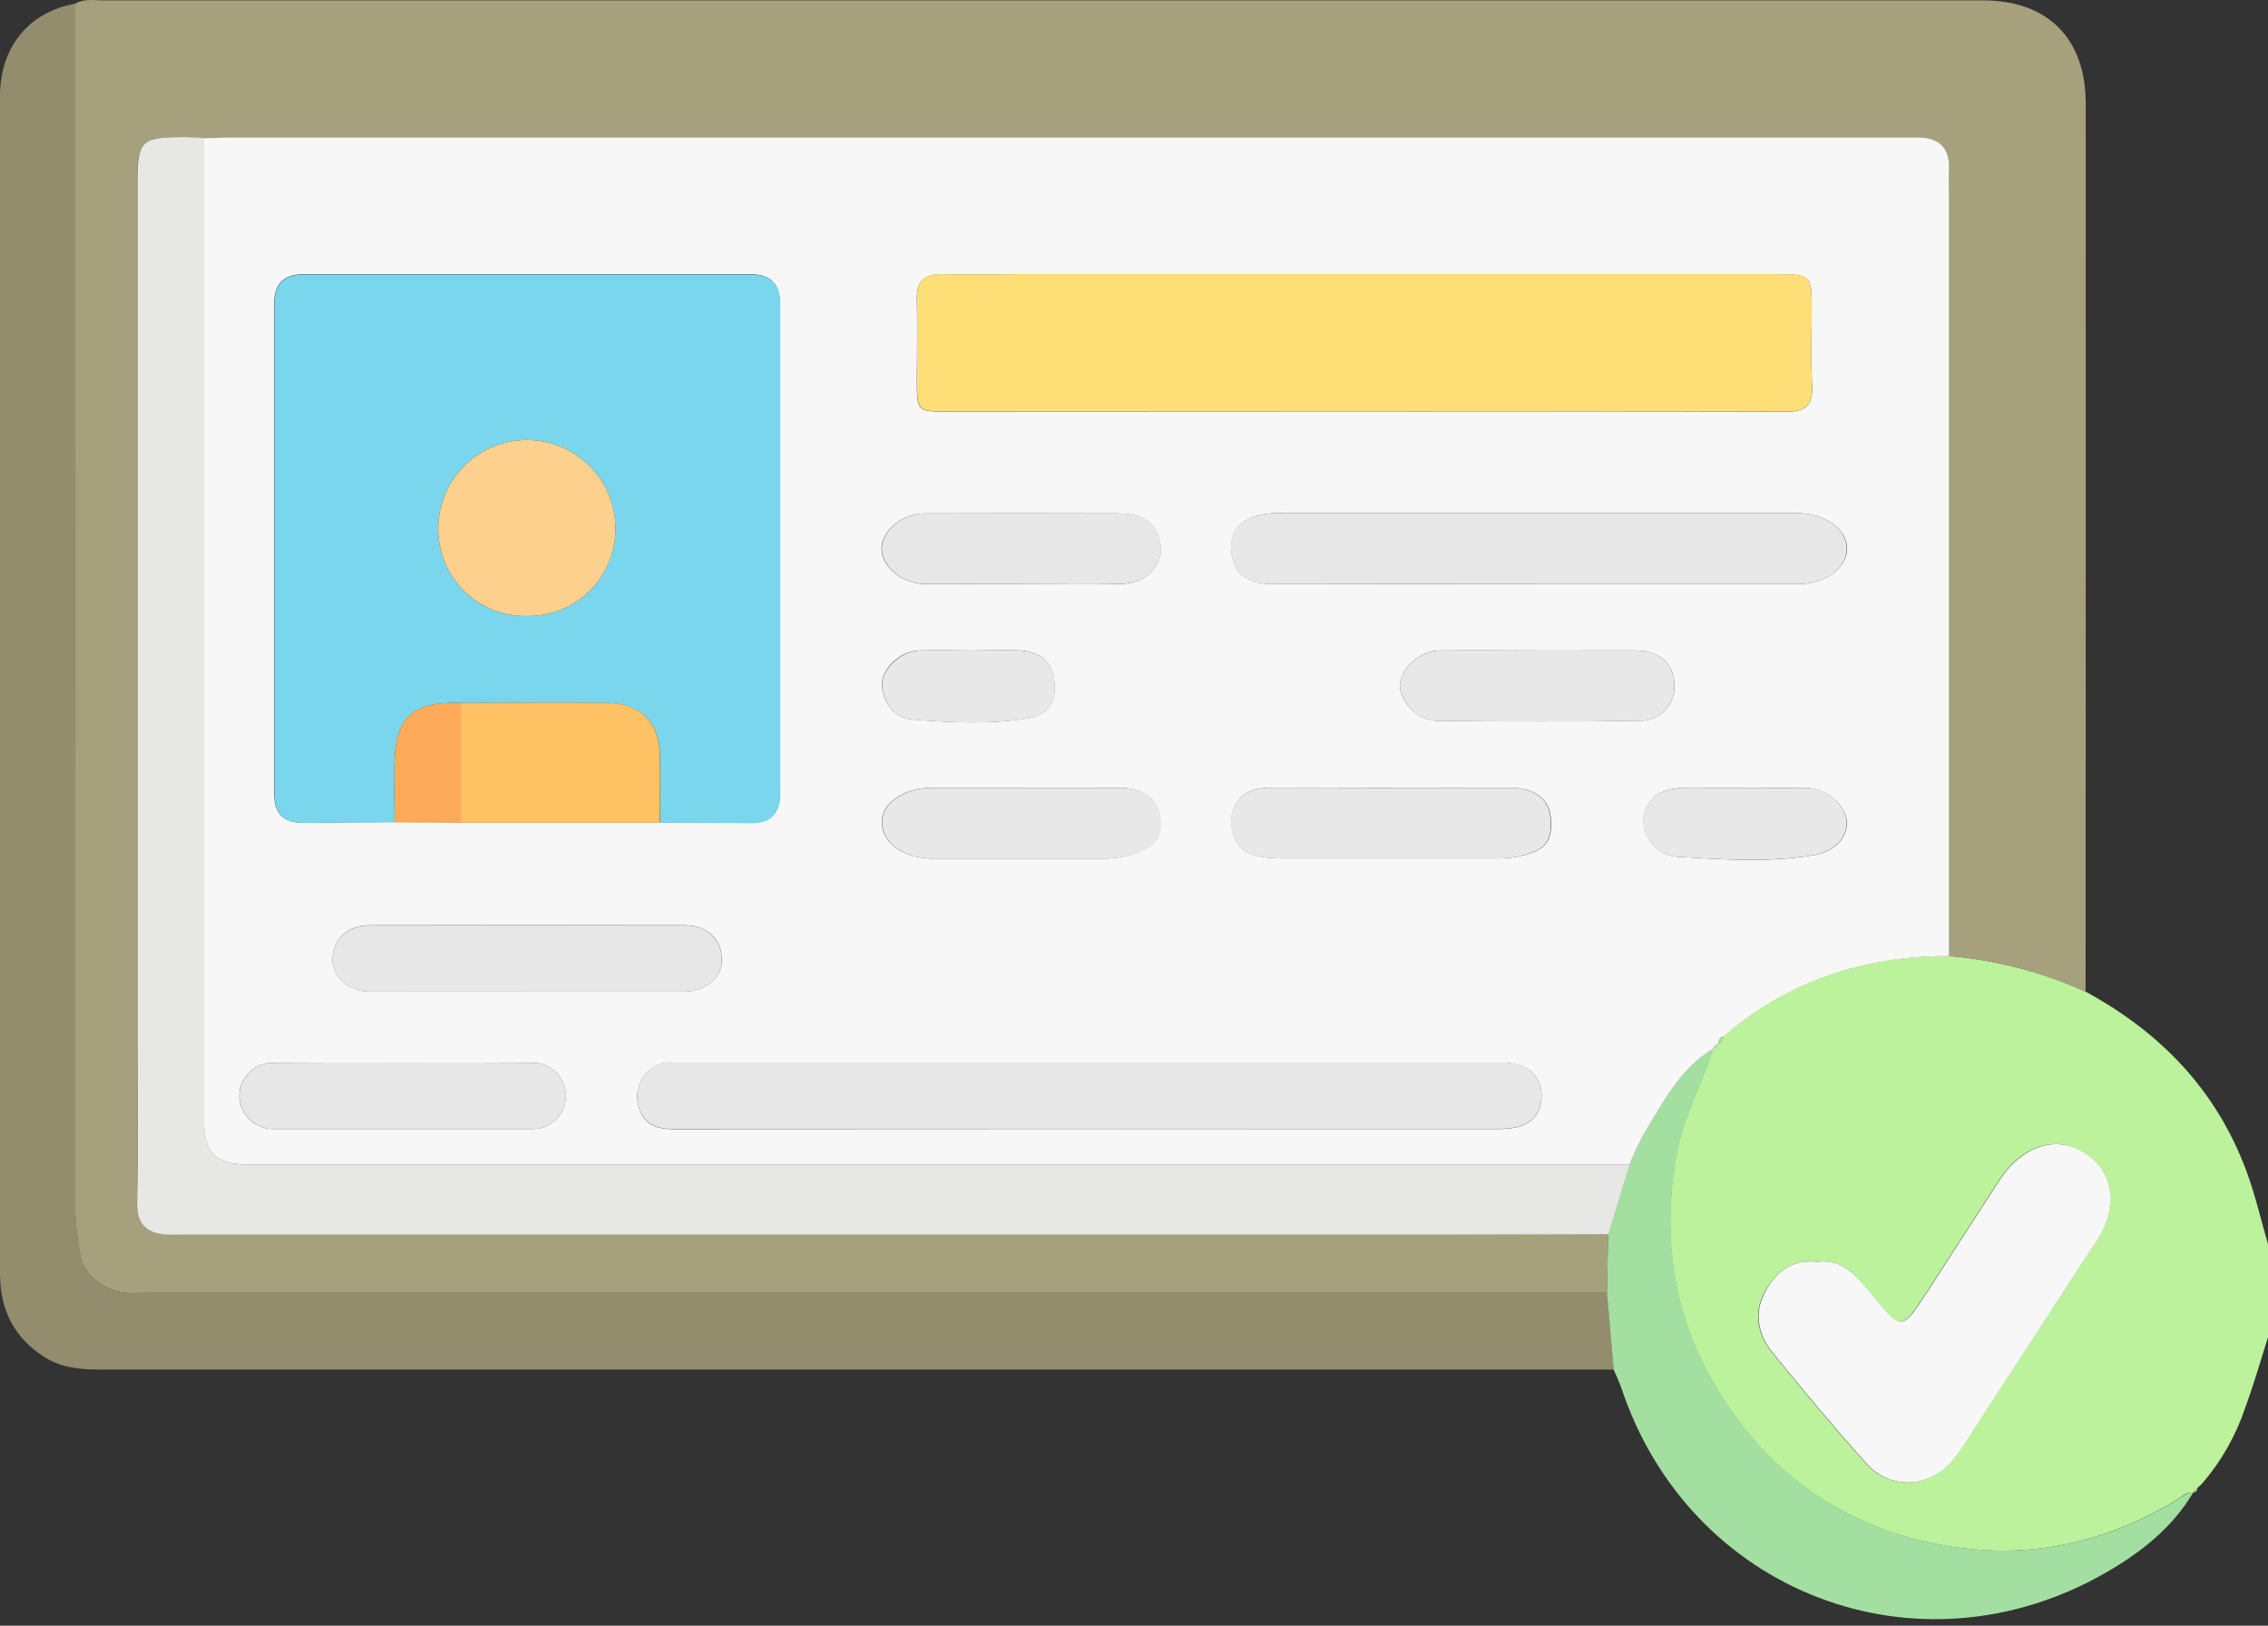<svg width="60" height="43" viewBox="0 0 60 43" fill="none" xmlns="http://www.w3.org/2000/svg">
<rect x="0" y="0" width="60" height="43" fill="#333333" stroke="none"/>
<path d="M55.173 26.228C57.158 27.306 58.639 28.839 59.43 30.978C59.662 31.603 59.812 32.265 60 32.909V35.37C59.801 35.995 59.625 36.62 59.398 37.231C59.153 37.967 58.767 38.648 58.261 39.237L58.13 39.359L58.009 39.481C57.853 39.462 57.759 39.56 57.642 39.637C55.52 40.943 53.233 41.343 50.816 40.749C48.939 40.312 47.271 39.239 46.094 37.713C44.432 35.578 43.869 33.182 44.352 30.526C44.532 29.537 45.025 28.67 45.319 27.728L45.333 27.743L45.452 27.625C45.493 27.606 45.527 27.575 45.55 27.537C45.573 27.498 45.584 27.454 45.581 27.409C47.3 25.928 49.306 25.287 51.547 25.286C52.801 25.39 54.028 25.708 55.173 26.228ZM48.071 33.373C47.399 33.3 46.966 33.657 46.683 34.179C46.383 34.729 46.499 35.299 46.877 35.768C47.685 36.767 48.511 37.752 49.366 38.71C50.017 39.44 51.094 39.356 51.702 38.562C51.938 38.249 52.136 37.913 52.349 37.588C53.392 35.99 54.441 34.393 55.474 32.79C56.05 31.896 55.903 30.971 55.128 30.487C54.353 30.003 53.461 30.317 52.861 31.256C52.236 32.224 51.611 33.19 50.986 34.154C50.295 35.217 50.302 35.206 49.486 34.215C49.127 33.768 48.752 33.281 48.071 33.373Z" fill="#BBF29B"/>
<path d="M55.174 26.228C54.03 25.711 52.806 25.394 51.555 25.29C51.555 18.634 51.555 11.978 51.555 5.322C51.555 5.03 51.555 4.736 51.555 4.444C51.571 3.905 51.291 3.663 50.774 3.635C50.617 3.635 50.461 3.635 50.305 3.635H6.044C5.83 3.635 5.614 3.647 5.4 3.655C5.186 3.663 5.012 3.625 4.817 3.627C3.723 3.636 3.631 3.728 3.631 4.841V27.509C3.631 28.936 3.65 30.36 3.622 31.785C3.609 32.37 3.881 32.606 4.403 32.646C4.597 32.66 4.792 32.646 4.987 32.646H38.268C39.693 32.646 41.119 32.639 42.544 32.634C42.533 33.156 42.522 33.676 42.513 34.196H3.851C3.676 34.196 3.5 34.207 3.325 34.196C2.766 34.148 2.222 33.728 2.131 33.237C2.047 32.837 1.999 32.431 1.989 32.023C1.996 21.381 1.996 10.74 1.989 0.099C2.223 -0.043 2.483 0.01 2.733 0.01C19.307 0.01 35.882 0.01 52.458 0.01C54.177 0.01 55.18 1.019 55.178 2.744C55.18 10.572 55.179 18.4 55.174 26.228Z" fill="#A7A07D"/>
<path d="M1.994 0.097C1.994 10.74 1.994 21.381 1.994 32.021C2.004 32.429 2.051 32.836 2.136 33.235C2.227 33.732 2.77 34.146 3.33 34.195C3.505 34.209 3.681 34.195 3.856 34.195H42.518C42.577 34.87 42.636 35.547 42.694 36.226H2.812C2.242 36.226 1.68 36.218 1.175 35.895C0.364 35.377 -0.002 34.634 4.98578e-06 33.679C4.98578e-06 28.391 4.98578e-06 23.101 4.98578e-06 17.811C4.98578e-06 12.716 4.98578e-06 7.621 4.98578e-06 2.527C0.005 1.235 0.777 0.305 1.994 0.097Z" fill="#938C6D"/>
<path d="M42.69 36.229C42.63 35.554 42.571 34.877 42.513 34.198C42.522 33.676 42.533 33.156 42.544 32.635C42.734 32.022 42.922 31.407 43.11 30.792C43.22 30.522 43.345 30.258 43.483 30.001C43.994 29.159 44.444 28.264 45.33 27.726C45.036 28.663 44.549 29.535 44.363 30.524C43.88 33.181 44.443 35.57 46.105 37.712C47.282 39.238 48.95 40.31 50.827 40.748C53.244 41.341 55.531 40.941 57.653 39.635C57.77 39.563 57.869 39.465 58.02 39.479C57.459 40.426 56.614 41.08 55.686 41.61C50.725 44.447 44.693 42.126 42.891 36.707C42.836 36.546 42.757 36.39 42.69 36.229Z" fill="#A3DFA1"/>
<path d="M58.13 39.364L58.261 39.242L58.13 39.364Z" fill="#A3DFA1"/>
<path d="M58.014 39.481L58.135 39.359C58.135 39.375 58.132 39.391 58.126 39.405C58.12 39.42 58.111 39.434 58.1 39.445C58.089 39.456 58.075 39.465 58.061 39.471C58.046 39.478 58.03 39.481 58.014 39.481Z" fill="#A3DFA1"/>
<path d="M45.33 27.731C44.444 28.269 43.994 29.164 43.483 30.006C43.345 30.264 43.22 30.529 43.11 30.8H6.516C5.712 30.8 5.395 30.487 5.395 29.65C5.395 20.984 5.395 12.319 5.395 3.654C5.609 3.654 5.825 3.633 6.039 3.633H50.311C50.468 3.633 50.624 3.633 50.78 3.633C51.296 3.657 51.575 3.904 51.561 4.443C51.553 4.735 51.561 5.029 51.561 5.321C51.561 11.977 51.561 18.633 51.561 25.289C49.321 25.289 47.308 25.931 45.596 27.411C45.551 27.425 45.513 27.454 45.489 27.494C45.465 27.535 45.457 27.582 45.466 27.628C45.45 27.627 45.434 27.629 45.419 27.634C45.404 27.64 45.39 27.648 45.379 27.66C45.368 27.671 45.359 27.685 45.353 27.7C45.348 27.715 45.346 27.731 45.347 27.747L45.33 27.731ZM12.186 21.753H17.456C18.254 21.753 19.054 21.753 19.854 21.769C20.389 21.769 20.636 21.512 20.636 20.978C20.636 16.667 20.636 12.355 20.636 8.044C20.636 7.511 20.39 7.252 19.854 7.252H8.033C7.5 7.252 7.251 7.513 7.251 8.047C7.251 12.358 7.251 16.669 7.251 20.981C7.251 21.516 7.5 21.773 8.033 21.762C8.833 21.754 9.633 21.748 10.433 21.745L12.186 21.753ZM36.04 10.883C39.766 10.883 43.493 10.875 47.219 10.893C47.744 10.893 47.969 10.749 47.94 10.196C47.902 9.514 47.93 8.83 47.93 8.147C47.93 7.293 47.891 7.254 47.038 7.254H27.137C26.395 7.254 25.654 7.264 24.912 7.254C24.443 7.244 24.243 7.454 24.256 7.924C24.274 8.627 24.256 9.33 24.256 10.032C24.256 10.888 24.256 10.888 25.088 10.888L36.04 10.883ZM28.787 29.862H39.674C40.413 29.862 40.783 29.565 40.782 28.98C40.782 28.428 40.394 28.105 39.707 28.105H17.815C17.622 28.084 17.427 28.132 17.265 28.241C17.094 28.357 16.967 28.526 16.903 28.723C16.84 28.92 16.844 29.132 16.915 29.326C17.053 29.781 17.415 29.867 17.84 29.867C21.489 29.864 25.138 29.862 28.787 29.862ZM40.661 15.447H47.578C48.283 15.447 48.852 15.038 48.866 14.527C48.88 14.016 48.296 13.575 47.553 13.572H47.494C42.987 13.572 38.479 13.572 33.969 13.572C33.677 13.552 33.384 13.592 33.109 13.691C32.796 13.824 32.598 14.016 32.579 14.383C32.544 15.074 32.891 15.445 33.645 15.447C35.984 15.452 38.325 15.453 40.666 15.449L40.661 15.447ZM13.944 26.228C15.33 26.228 16.716 26.228 18.101 26.228C18.667 26.228 19.1 25.861 19.098 25.397C19.098 24.845 18.72 24.475 18.109 24.473C15.338 24.467 12.567 24.467 9.795 24.473C9.181 24.473 8.808 24.836 8.798 25.389C8.798 25.858 9.226 26.228 9.787 26.228C11.171 26.232 12.556 26.233 13.942 26.231L13.944 26.228ZM36.807 20.836C35.733 20.836 34.659 20.828 33.585 20.836C32.909 20.836 32.529 21.236 32.582 21.839C32.635 22.442 33.012 22.701 33.871 22.705C35.824 22.705 37.777 22.705 39.73 22.705C39.888 22.704 40.045 22.685 40.199 22.648C40.901 22.492 41.08 22.259 41.026 21.62C40.983 21.136 40.599 20.839 39.979 20.839C38.915 20.834 37.86 20.839 36.805 20.839L36.807 20.836ZM10.603 29.862C11.772 29.862 12.939 29.862 14.107 29.862C14.335 29.859 14.551 29.768 14.712 29.608C14.873 29.448 14.966 29.232 14.971 29.005C14.976 28.778 14.892 28.558 14.738 28.391C14.584 28.224 14.372 28.124 14.145 28.111C11.846 28.104 9.548 28.104 7.251 28.111C7.134 28.105 7.017 28.124 6.906 28.165C6.796 28.206 6.695 28.268 6.609 28.349C6.523 28.429 6.455 28.526 6.407 28.634C6.359 28.741 6.333 28.857 6.331 28.975C6.333 29.095 6.358 29.214 6.407 29.324C6.455 29.434 6.525 29.534 6.612 29.617C6.7 29.699 6.803 29.764 6.916 29.806C7.028 29.848 7.148 29.867 7.269 29.862C8.383 29.862 9.492 29.862 10.603 29.862ZM27.009 15.447C27.887 15.447 28.765 15.464 29.643 15.447C30.41 15.427 30.862 14.875 30.662 14.238C30.491 13.691 30.037 13.582 29.549 13.58C27.851 13.574 26.154 13.574 24.456 13.58C23.857 13.58 23.307 14.058 23.321 14.533C23.335 15.008 23.882 15.447 24.49 15.45C25.337 15.453 26.173 15.449 27.017 15.449L27.009 15.447ZM27.096 20.837H24.643C23.926 20.837 23.337 21.236 23.328 21.72C23.318 22.273 23.831 22.672 24.612 22.711C24.689 22.711 24.768 22.711 24.845 22.711H29.168C29.401 22.714 29.633 22.685 29.857 22.625C30.51 22.447 30.754 22.183 30.693 21.655C30.632 21.127 30.256 20.841 29.599 20.837C28.777 20.836 27.94 20.839 27.11 20.839L27.096 20.837ZM40.751 17.206C39.854 17.206 38.955 17.194 38.059 17.206C37.569 17.216 37.069 17.675 37.038 18.094C37.007 18.513 37.49 19.056 37.976 19.063C39.769 19.084 41.569 19.092 43.36 19.063C43.488 19.069 43.616 19.047 43.736 18.999C43.855 18.951 43.962 18.879 44.051 18.786C44.14 18.693 44.208 18.582 44.25 18.461C44.293 18.34 44.309 18.211 44.297 18.083C44.269 17.539 43.894 17.211 43.269 17.205C42.422 17.206 41.59 17.206 40.751 17.206ZM46.118 20.837C45.611 20.837 45.104 20.837 44.597 20.837C43.938 20.837 43.541 21.123 43.482 21.627C43.472 21.754 43.488 21.882 43.529 22.003C43.569 22.124 43.633 22.236 43.716 22.332C43.8 22.429 43.902 22.508 44.016 22.565C44.13 22.622 44.254 22.655 44.382 22.664C45.583 22.734 46.793 22.82 47.989 22.62C48.56 22.527 48.905 22.111 48.857 21.702C48.802 21.256 48.293 20.849 47.763 20.839C47.233 20.83 46.663 20.839 46.118 20.839V20.837ZM25.689 17.206C25.22 17.206 24.751 17.186 24.282 17.206C23.814 17.227 23.318 17.699 23.332 18.094C23.348 18.605 23.681 18.995 24.143 19.031C25.148 19.111 26.174 19.164 27.17 19.003C27.767 18.908 27.976 18.535 27.882 17.938C27.802 17.434 27.434 17.231 26.97 17.203C26.548 17.188 26.118 17.206 25.689 17.206Z" fill="#F8F7F8"/>
<path d="M48.071 33.373C48.752 33.281 49.127 33.765 49.497 34.215C50.313 35.206 50.306 35.217 50.997 34.154C51.622 33.191 52.247 32.224 52.872 31.256C53.472 30.318 54.374 30.006 55.139 30.487C55.905 30.968 56.061 31.893 55.484 32.79C54.447 34.393 53.399 35.99 52.36 37.588C52.147 37.913 51.949 38.252 51.713 38.562C51.105 39.355 50.028 39.44 49.377 38.71C48.522 37.752 47.696 36.767 46.888 35.768C46.51 35.299 46.394 34.729 46.694 34.179C46.966 33.657 47.399 33.299 48.071 33.373Z" fill="#F7F7F7"/>
<path d="M45.46 27.631C45.451 27.585 45.459 27.537 45.483 27.497C45.507 27.457 45.545 27.427 45.59 27.414C45.592 27.459 45.581 27.503 45.558 27.542C45.535 27.581 45.501 27.612 45.46 27.631Z" fill="#A3DFA1"/>
<path d="M45.344 27.747C45.343 27.731 45.345 27.715 45.35 27.7C45.356 27.684 45.364 27.671 45.376 27.66C45.387 27.648 45.401 27.639 45.416 27.634C45.431 27.628 45.447 27.626 45.463 27.628L45.344 27.747Z" fill="#A3DFA1"/>
<path d="M5.4 3.653C5.4 12.319 5.4 20.984 5.4 29.649C5.4 30.487 5.713 30.799 6.52 30.799H43.115C42.927 31.413 42.739 32.028 42.549 32.643C41.124 32.643 39.698 32.656 38.273 32.656H4.992C4.797 32.656 4.602 32.663 4.408 32.656C3.88 32.615 3.608 32.379 3.627 31.795C3.655 30.37 3.636 28.945 3.636 27.518V4.839C3.636 3.727 3.725 3.634 4.822 3.625C5.013 3.624 5.206 3.644 5.4 3.653Z" fill="#E7E7E6"/>
<path d="M10.439 21.753C9.639 21.753 8.839 21.759 8.039 21.77C7.506 21.77 7.258 21.517 7.258 20.989C7.258 16.677 7.258 12.365 7.258 8.055C7.258 7.521 7.5 7.26 8.039 7.26H19.862C20.395 7.26 20.643 7.519 20.643 8.052C20.643 12.362 20.643 16.674 20.643 20.986C20.643 21.52 20.398 21.781 19.862 21.777C19.062 21.769 18.262 21.766 17.464 21.761C17.464 21.177 17.478 20.594 17.464 20.009C17.45 19.11 16.951 18.603 16.048 18.592C14.764 18.58 13.481 18.592 12.197 18.592C10.876 18.552 10.436 18.978 10.436 20.295C10.431 20.781 10.436 21.269 10.439 21.753ZM13.939 16.294C14.245 16.299 14.549 16.244 14.833 16.131C15.118 16.017 15.377 15.848 15.595 15.633C15.813 15.418 15.986 15.162 16.105 14.88C16.223 14.597 16.283 14.294 16.282 13.988C16.283 13.68 16.223 13.375 16.106 13.09C15.989 12.806 15.817 12.547 15.6 12.329C15.383 12.11 15.125 11.937 14.841 11.819C14.557 11.7 14.253 11.639 13.945 11.638C13.637 11.637 13.332 11.697 13.047 11.814C12.763 11.931 12.504 12.103 12.286 12.32C12.068 12.537 11.894 12.795 11.776 13.079C11.657 13.363 11.596 13.667 11.595 13.975C11.592 14.283 11.65 14.588 11.767 14.872C11.884 15.156 12.057 15.415 12.276 15.631C12.494 15.847 12.754 16.017 13.04 16.131C13.326 16.245 13.631 16.3 13.939 16.294Z" fill="#7AD6ED"/>
<path d="M36.04 10.883H25.093C24.262 10.883 24.262 10.883 24.26 10.027C24.26 9.324 24.274 8.621 24.26 7.919C24.248 7.45 24.44 7.239 24.917 7.249C25.659 7.264 26.399 7.249 27.142 7.249H47.038C47.891 7.249 47.928 7.288 47.93 8.143C47.93 8.825 47.902 9.51 47.939 10.191C47.969 10.744 47.744 10.891 47.219 10.888C43.493 10.875 39.766 10.883 36.04 10.883Z" fill="#FEDF77"/>
<path d="M28.787 29.862C25.141 29.862 21.492 29.862 17.84 29.862C17.415 29.862 17.059 29.776 16.915 29.321C16.844 29.127 16.84 28.915 16.903 28.718C16.967 28.521 17.094 28.352 17.265 28.235C17.427 28.127 17.622 28.078 17.815 28.1H39.707C40.394 28.1 40.78 28.423 40.782 28.974C40.782 29.561 40.413 29.857 39.674 29.857L28.787 29.862Z" fill="#E7E7E7"/>
<path d="M40.666 15.448C38.324 15.448 35.98 15.448 33.635 15.448C32.885 15.448 32.541 15.075 32.569 14.384C32.588 14.017 32.793 13.825 33.099 13.692C33.375 13.594 33.668 13.553 33.96 13.573C38.469 13.573 42.977 13.573 47.485 13.573H47.544C48.286 13.573 48.871 14.002 48.856 14.528C48.843 15.055 48.274 15.448 47.569 15.448H40.666Z" fill="#E7E7E7"/>
<path d="M13.942 26.231C12.556 26.231 11.17 26.231 9.786 26.231C9.225 26.231 8.79 25.856 8.797 25.392C8.806 24.839 9.18 24.478 9.794 24.476C12.565 24.47 15.337 24.47 18.107 24.476C18.718 24.476 19.093 24.848 19.096 25.4C19.096 25.869 18.665 26.231 18.1 26.231C16.711 26.233 15.325 26.233 13.942 26.231Z" fill="#E7E7E7"/>
<path d="M12.192 18.592C13.476 18.592 14.759 18.573 16.043 18.592C16.946 18.592 17.45 19.109 17.459 20.009C17.47 20.593 17.459 21.176 17.459 21.761H12.185C12.189 20.703 12.191 19.647 12.192 18.592Z" fill="#FEC164"/>
<path d="M36.805 20.839C37.86 20.839 38.915 20.839 39.969 20.839C40.594 20.839 40.974 21.141 41.016 21.62C41.071 22.259 40.891 22.488 40.19 22.648C40.036 22.685 39.879 22.704 39.721 22.705C37.768 22.705 35.815 22.705 33.862 22.705C33.002 22.705 32.624 22.436 32.572 21.839C32.521 21.242 32.899 20.844 33.576 20.836C34.657 20.831 35.732 20.839 36.805 20.839Z" fill="#E8E8E8"/>
<path d="M10.603 29.862C9.492 29.862 8.383 29.862 7.272 29.862C7.151 29.867 7.031 29.848 6.919 29.806C6.806 29.764 6.703 29.699 6.615 29.616C6.528 29.534 6.458 29.434 6.41 29.324C6.361 29.214 6.336 29.095 6.334 28.974C6.336 28.857 6.362 28.741 6.41 28.633C6.458 28.526 6.526 28.429 6.612 28.348C6.698 28.268 6.799 28.205 6.909 28.164C7.02 28.124 7.137 28.105 7.255 28.11C9.551 28.098 11.849 28.098 14.148 28.11C14.375 28.124 14.587 28.224 14.741 28.391C14.895 28.557 14.979 28.777 14.974 29.004C14.969 29.231 14.876 29.447 14.715 29.607C14.554 29.767 14.338 29.859 14.111 29.862C12.939 29.862 11.772 29.862 10.603 29.862Z" fill="#E7E7E7"/>
<path d="M27.017 15.448C26.176 15.448 25.337 15.448 24.498 15.448C23.89 15.448 23.342 15.008 23.329 14.531C23.317 14.055 23.865 13.579 24.463 13.578C26.16 13.572 27.858 13.572 29.557 13.578C30.049 13.578 30.494 13.689 30.669 14.236C30.869 14.873 30.418 15.425 29.651 15.445C28.773 15.465 27.892 15.448 27.017 15.448Z" fill="#E7E7E7"/>
<path d="M27.11 20.839C27.946 20.839 28.784 20.839 29.621 20.839C30.27 20.839 30.648 21.131 30.715 21.656C30.782 22.181 30.532 22.448 29.879 22.626C29.654 22.686 29.422 22.715 29.19 22.712H24.852C24.774 22.712 24.696 22.712 24.62 22.712C23.838 22.673 23.326 22.275 23.335 21.722C23.345 21.237 23.934 20.84 24.651 20.839H27.11Z" fill="#E8E8E8"/>
<path d="M40.751 17.206C41.59 17.206 42.429 17.206 43.268 17.206C43.893 17.206 44.268 17.541 44.296 18.084C44.307 18.212 44.291 18.341 44.249 18.462C44.206 18.584 44.139 18.694 44.05 18.787C43.961 18.88 43.853 18.953 43.734 19C43.615 19.048 43.487 19.07 43.358 19.064C41.563 19.095 39.765 19.087 37.974 19.064C37.491 19.064 37.01 18.505 37.037 18.095C37.063 17.686 37.568 17.217 38.057 17.208C38.955 17.195 39.854 17.206 40.751 17.206Z" fill="#E8E8E8"/>
<path d="M46.117 20.839C46.663 20.839 47.211 20.839 47.755 20.839C48.299 20.839 48.802 21.256 48.849 21.701C48.897 22.111 48.552 22.526 47.981 22.62C46.785 22.814 45.575 22.734 44.374 22.664C44.246 22.655 44.122 22.621 44.008 22.564C43.894 22.508 43.792 22.429 43.708 22.332C43.624 22.236 43.561 22.124 43.521 22.003C43.48 21.882 43.464 21.754 43.474 21.626C43.533 21.123 43.93 20.845 44.589 20.837C45.103 20.837 45.611 20.839 46.117 20.839Z" fill="#E8E8E8"/>
<path d="M25.689 17.206C26.118 17.206 26.548 17.186 26.974 17.206C27.443 17.234 27.807 17.438 27.887 17.941C27.981 18.542 27.771 18.911 27.174 19.006C26.173 19.163 25.152 19.114 24.148 19.034C23.679 18.997 23.353 18.606 23.337 18.097C23.323 17.702 23.832 17.234 24.287 17.209C24.742 17.184 25.221 17.206 25.689 17.206Z" fill="#E8E8E8"/>
<path d="M12.192 18.592C12.192 19.645 12.192 20.699 12.192 21.753H10.439C10.439 21.267 10.439 20.781 10.439 20.295C10.431 18.978 10.872 18.551 12.192 18.592Z" fill="#FDAA5B"/>
<path d="M13.939 16.294C13.631 16.3 13.326 16.245 13.04 16.131C12.754 16.017 12.495 15.847 12.276 15.631C12.057 15.415 11.884 15.156 11.768 14.872C11.65 14.588 11.592 14.283 11.595 13.975C11.596 13.667 11.657 13.363 11.776 13.079C11.894 12.795 12.068 12.537 12.286 12.32C12.504 12.103 12.763 11.931 13.048 11.814C13.332 11.697 13.637 11.637 13.945 11.638C14.253 11.639 14.557 11.7 14.841 11.819C15.126 11.937 15.383 12.11 15.6 12.329C15.818 12.547 15.989 12.806 16.107 13.09C16.224 13.375 16.283 13.68 16.282 13.988C16.283 14.294 16.223 14.597 16.105 14.88C15.987 15.162 15.813 15.418 15.595 15.633C15.377 15.848 15.118 16.017 14.834 16.131C14.549 16.244 14.245 16.299 13.939 16.294Z" fill="#FDD08D"/>
</svg>
